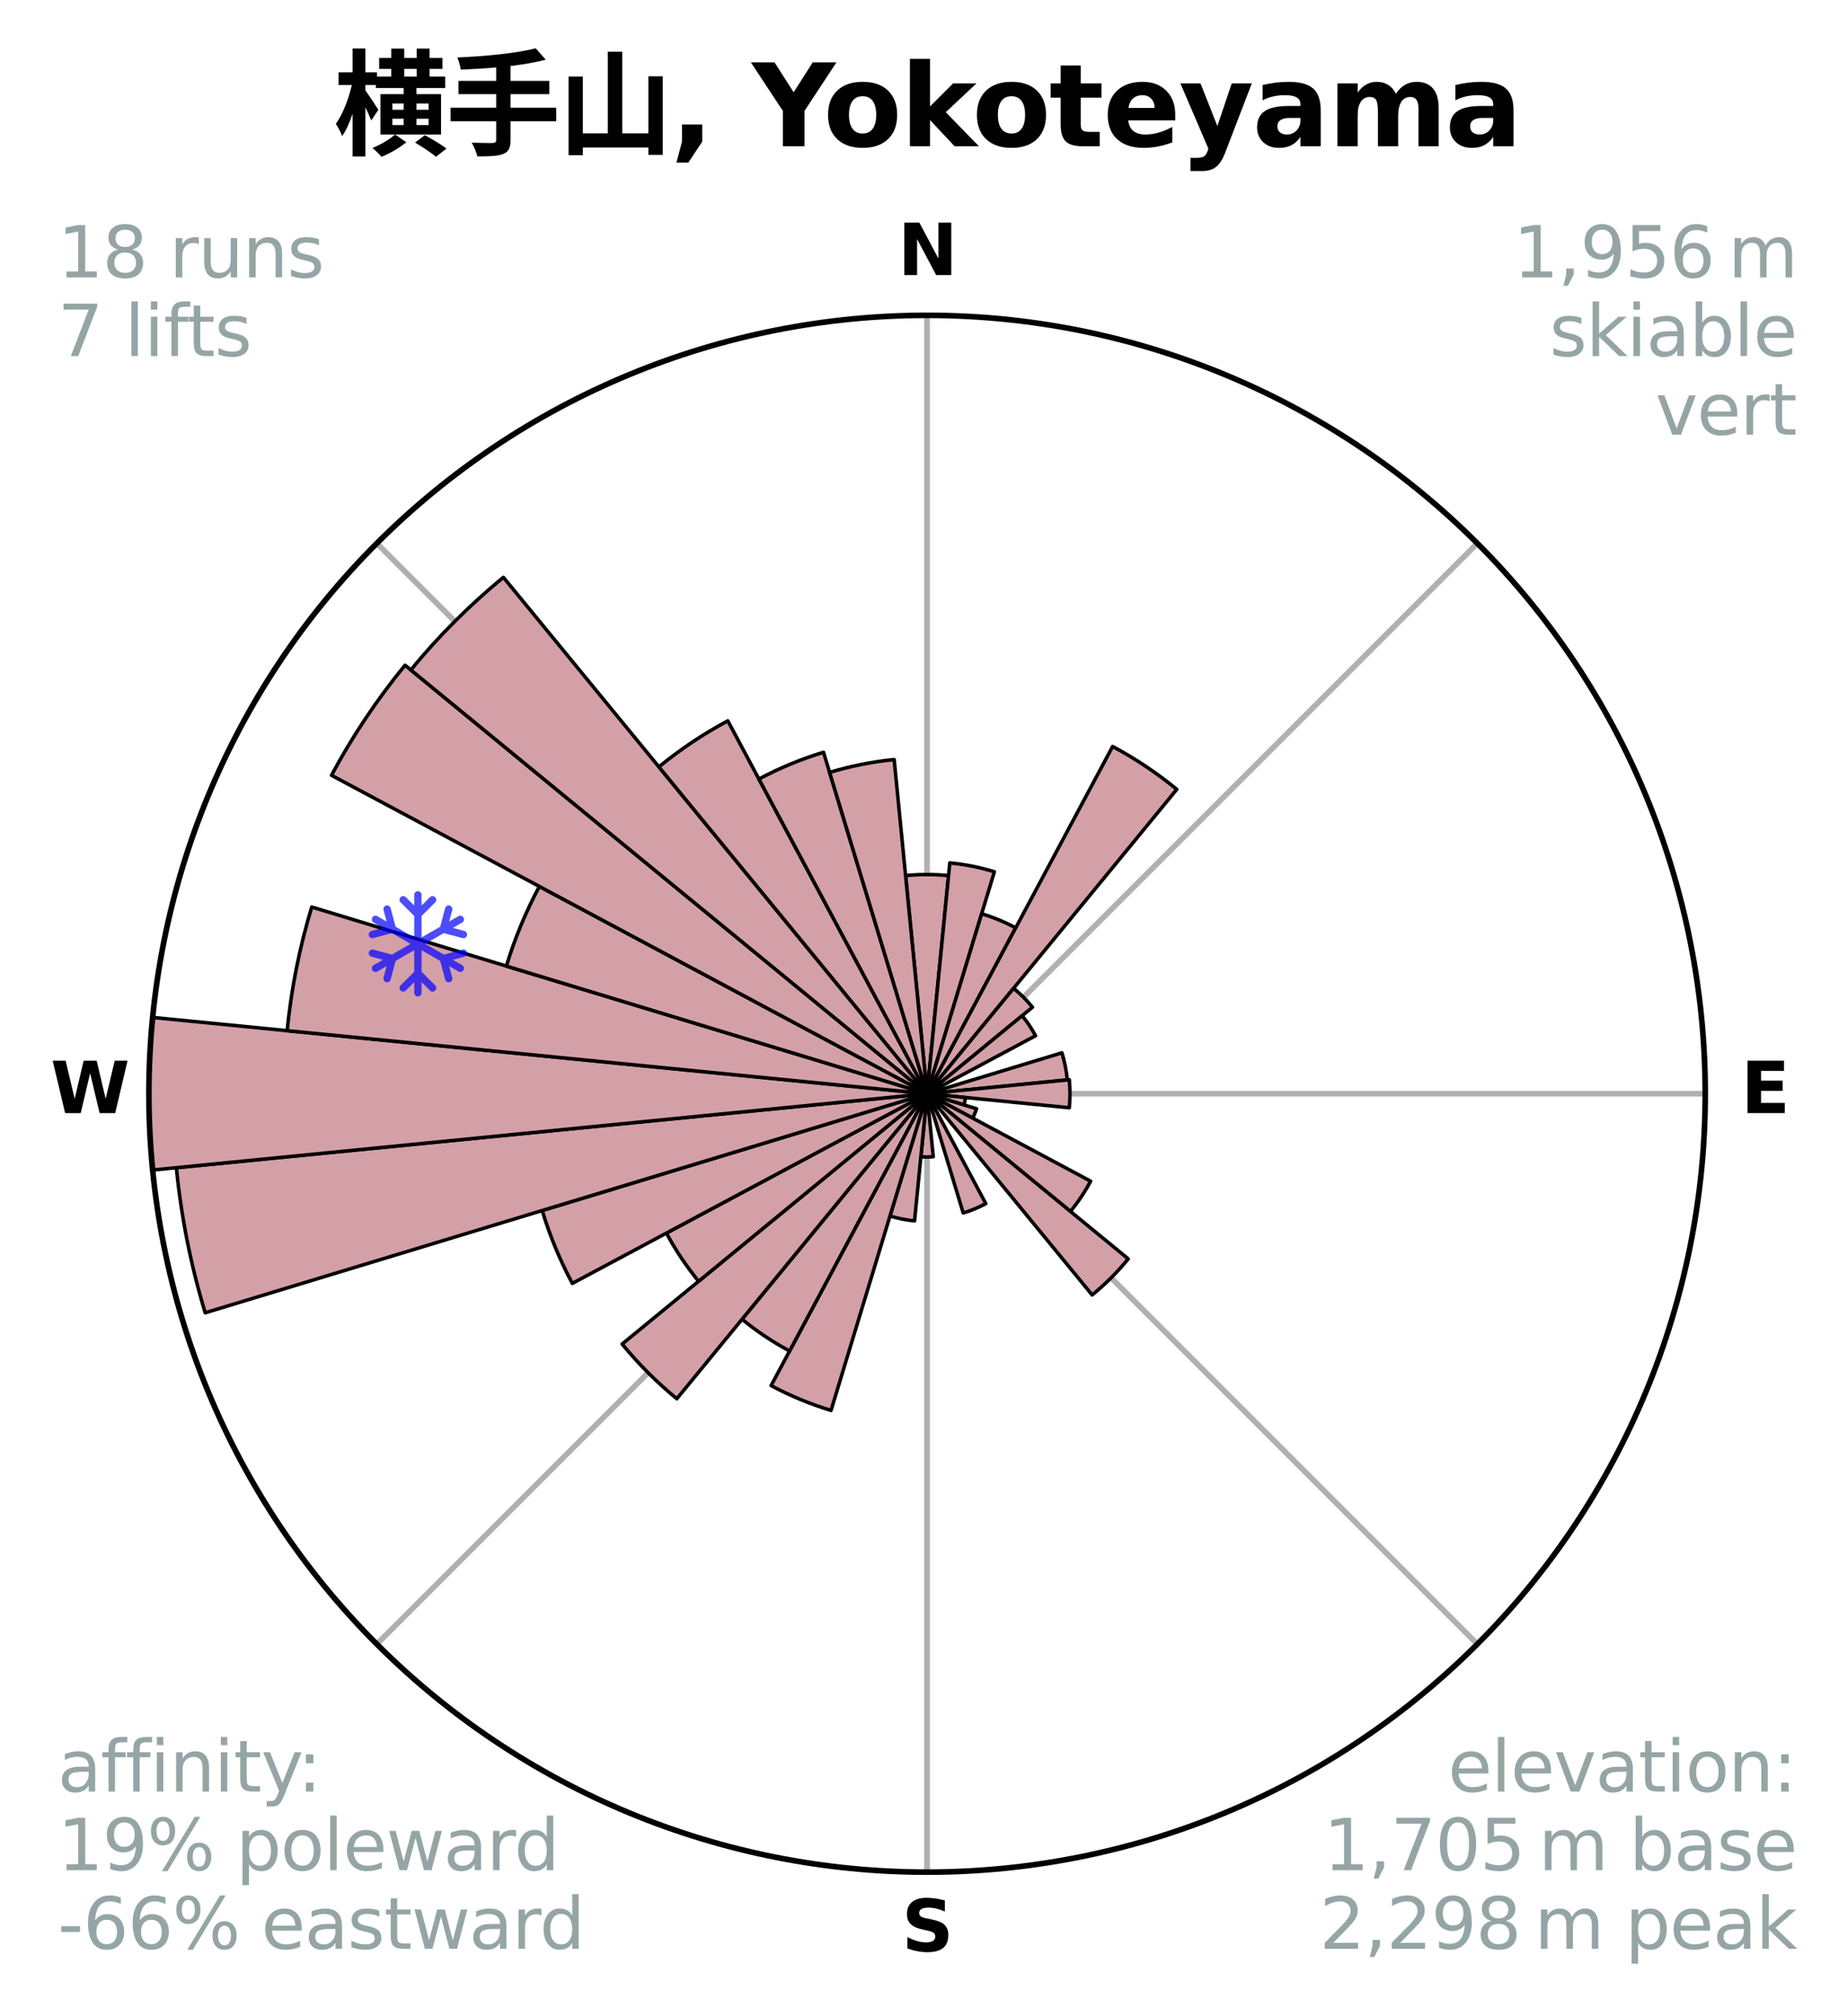 <?xml version="1.0" encoding="utf-8" standalone="no"?>
<!DOCTYPE svg PUBLIC "-//W3C//DTD SVG 1.1//EN"
  "http://www.w3.org/Graphics/SVG/1.1/DTD/svg11.dtd">
<svg xmlns:xlink="http://www.w3.org/1999/xlink" width="263.173pt" height="287.22pt" viewBox="0 0 263.173 287.22" xmlns="http://www.w3.org/2000/svg" version="1.1">
 <title>Ski Rose for 横手山, Yokoteyama</title>
 <defs>
  <style type="text/css">*{stroke-linejoin: round; stroke-linecap: butt}</style>
 </defs>
 <g id="figure_1">
  <g id="patch_1">
   <path d="M 0 287.22 
L 263.173 287.22 
L 263.173 0 
L 0 0 
z
" style="fill: #ffffff"/>
  </g>
  <g id="axes_1">
   <g id="patch_2">
    <path d="M 242.975 155.8 
C 242.975 141.24 240.107 126.821 234.535 113.369 
C 228.962 99.916 220.795 87.692 210.499 77.397 
C 200.203 67.101 187.979 58.933 174.527 53.361 
C 161.075 47.789 146.655 44.92 132.095 44.92 
C 117.534 44.92 103.115 47.789 89.663 53.361 
C 76.211 58.933 63.987 67.101 53.691 77.397 
C 43.395 87.692 35.227 99.916 29.655 113.369 
C 24.083 126.821 21.215 141.24 21.215 155.8 
C 21.215 170.361 24.083 184.78 29.655 198.232 
C 35.227 211.685 43.395 223.909 53.691 234.204 
C 63.987 244.5 76.211 252.668 89.663 258.24 
C 103.115 263.812 117.534 266.68 132.095 266.68 
C 146.655 266.68 161.075 263.812 174.527 258.24 
C 187.979 252.668 200.203 244.5 210.499 234.204 
C 220.795 223.909 228.962 211.685 234.535 198.232 
C 240.107 184.78 242.975 170.361 242.975 155.8 
M 132.095 155.8 
C 132.095 155.8 132.095 155.8 132.095 155.8 
C 132.095 155.8 132.095 155.8 132.095 155.8 
C 132.095 155.8 132.095 155.8 132.095 155.8 
C 132.095 155.8 132.095 155.8 132.095 155.8 
C 132.095 155.8 132.095 155.8 132.095 155.8 
C 132.095 155.8 132.095 155.8 132.095 155.8 
C 132.095 155.8 132.095 155.8 132.095 155.8 
C 132.095 155.8 132.095 155.8 132.095 155.8 
C 132.095 155.8 132.095 155.8 132.095 155.8 
C 132.095 155.8 132.095 155.8 132.095 155.8 
C 132.095 155.8 132.095 155.8 132.095 155.8 
C 132.095 155.8 132.095 155.8 132.095 155.8 
C 132.095 155.8 132.095 155.8 132.095 155.8 
C 132.095 155.8 132.095 155.8 132.095 155.8 
C 132.095 155.8 132.095 155.8 132.095 155.8 
C 132.095 155.8 132.095 155.8 132.095 155.8 
z
" style="fill: #ffffff"/>
   </g>
   <g id="matplotlib.axis_1">
    <g id="xtick_1">
     <g id="line2d_1">
      <path d="M 132.095 155.8 
L 132.095 44.92 
" clip-path="url(#p4ec2ff2e6c)" style="fill: none; stroke: #b0b0b0; stroke-width: 0.8; stroke-linecap: square"/>
     </g>
     <g id="text_1">
      <!-- N -->
      <g transform="translate(127.91 39.18) scale(0.1 -0.1)">
       <defs>
        <path id="DejaVuSans-Bold-4e" d="M 588 4666 
L 1931 4666 
L 3628 1466 
L 3628 4666 
L 4769 4666 
L 4769 0 
L 3425 0 
L 1728 3200 
L 1728 0 
L 588 0 
L 588 4666 
z
" transform="scale(0.016)"/>
       </defs>
       <use xlink:href="#DejaVuSans-Bold-4e"/>
      </g>
     </g>
    </g>
    <g id="xtick_2">
     <g id="line2d_2">
      <path d="M 132.095 155.8 
L 210.499 77.397 
" clip-path="url(#p4ec2ff2e6c)" style="fill: none; stroke: #b0b0b0; stroke-width: 0.8; stroke-linecap: square"/>
     </g>
    </g>
    <g id="xtick_3">
     <g id="line2d_3">
      <path d="M 132.095 155.8 
L 242.975 155.8 
" clip-path="url(#p4ec2ff2e6c)" style="fill: none; stroke: #b0b0b0; stroke-width: 0.8; stroke-linecap: square"/>
     </g>
     <g id="text_2">
      <!-- E -->
      <g transform="translate(248.059 158.56) scale(0.1 -0.1)">
       <defs>
        <path id="DejaVuSans-Bold-45" d="M 588 4666 
L 3834 4666 
L 3834 3756 
L 1791 3756 
L 1791 2888 
L 3713 2888 
L 3713 1978 
L 1791 1978 
L 1791 909 
L 3903 909 
L 3903 0 
L 588 0 
L 588 4666 
z
" transform="scale(0.016)"/>
       </defs>
       <use xlink:href="#DejaVuSans-Bold-45"/>
      </g>
     </g>
    </g>
    <g id="xtick_4">
     <g id="line2d_4">
      <path d="M 132.095 155.8 
L 210.499 234.204 
" clip-path="url(#p4ec2ff2e6c)" style="fill: none; stroke: #b0b0b0; stroke-width: 0.8; stroke-linecap: square"/>
     </g>
    </g>
    <g id="xtick_5">
     <g id="line2d_5">
      <path d="M 132.095 155.8 
L 132.095 266.68 
" clip-path="url(#p4ec2ff2e6c)" style="fill: none; stroke: #b0b0b0; stroke-width: 0.8; stroke-linecap: square"/>
     </g>
     <g id="text_3">
      <!-- S -->
      <g transform="translate(128.494 277.94) scale(0.1 -0.1)">
       <defs>
        <path id="DejaVuSans-Bold-53" d="M 3834 4519 
L 3834 3531 
Q 3450 3703 3084 3790 
Q 2719 3878 2394 3878 
Q 1963 3878 1756 3759 
Q 1550 3641 1550 3391 
Q 1550 3203 1689 3098 
Q 1828 2994 2194 2919 
L 2706 2816 
Q 3484 2659 3812 2340 
Q 4141 2022 4141 1434 
Q 4141 663 3683 286 
Q 3225 -91 2284 -91 
Q 1841 -91 1394 -6 
Q 947 78 500 244 
L 500 1259 
Q 947 1022 1364 901 
Q 1781 781 2169 781 
Q 2563 781 2772 912 
Q 2981 1044 2981 1288 
Q 2981 1506 2839 1625 
Q 2697 1744 2272 1838 
L 1806 1941 
Q 1106 2091 782 2419 
Q 459 2747 459 3303 
Q 459 4000 909 4375 
Q 1359 4750 2203 4750 
Q 2588 4750 2994 4692 
Q 3400 4634 3834 4519 
z
" transform="scale(0.016)"/>
       </defs>
       <use xlink:href="#DejaVuSans-Bold-53"/>
      </g>
     </g>
    </g>
    <g id="xtick_6">
     <g id="line2d_6">
      <path d="M 132.095 155.8 
L 53.691 234.204 
" clip-path="url(#p4ec2ff2e6c)" style="fill: none; stroke: #b0b0b0; stroke-width: 0.8; stroke-linecap: square"/>
     </g>
    </g>
    <g id="xtick_7">
     <g id="line2d_7">
      <path d="M 132.095 155.8 
L 21.215 155.8 
" clip-path="url(#p4ec2ff2e6c)" style="fill: none; stroke: #b0b0b0; stroke-width: 0.8; stroke-linecap: square"/>
     </g>
     <g id="text_4">
      <!-- W -->
      <g transform="translate(7.2 158.56) scale(0.1 -0.1)">
       <defs>
        <path id="DejaVuSans-Bold-57" d="M 191 4666 
L 1344 4666 
L 2150 1275 
L 2950 4666 
L 4109 4666 
L 4909 1275 
L 5716 4666 
L 6859 4666 
L 5759 0 
L 4372 0 
L 3525 3547 
L 2688 0 
L 1300 0 
L 191 4666 
z
" transform="scale(0.016)"/>
       </defs>
       <use xlink:href="#DejaVuSans-Bold-57"/>
      </g>
     </g>
    </g>
    <g id="xtick_8">
     <g id="line2d_8">
      <path d="M 132.095 155.8 
L 53.691 77.397 
" clip-path="url(#p4ec2ff2e6c)" style="fill: none; stroke: #b0b0b0; stroke-width: 0.8; stroke-linecap: square"/>
     </g>
    </g>
   </g>
   <g id="matplotlib.axis_2"/>
   <g id="patch_3">
    <path d="M 132.095 155.8 
C 132.095 155.8 132.095 155.8 132.095 155.8 
C 132.095 155.8 132.095 155.8 132.095 155.8 
L 135.155 124.728 
C 134.138 124.628 133.117 124.578 132.095 124.578 
C 131.073 124.578 130.052 124.628 129.034 124.728 
z
" clip-path="url(#p4ec2ff2e6c)" style="fill: #d4a0a7; stroke: #000000; stroke-width: 0.5; stroke-linejoin: miter"/>
   </g>
   <g id="patch_4">
    <path d="M 132.095 155.8 
C 132.095 155.8 132.095 155.8 132.095 155.8 
C 132.095 155.8 132.095 155.8 132.095 155.8 
L 141.687 124.178 
C 140.652 123.864 139.602 123.602 138.542 123.39 
C 137.481 123.179 136.41 123.021 135.334 122.915 
z
" clip-path="url(#p4ec2ff2e6c)" style="fill: #d4a0a7; stroke: #000000; stroke-width: 0.5; stroke-linejoin: miter"/>
   </g>
   <g id="patch_5">
    <path d="M 132.095 155.8 
C 132.095 155.8 132.095 155.8 132.095 155.8 
C 132.095 155.8 132.095 155.8 132.095 155.8 
L 144.726 132.17 
C 143.952 131.757 143.159 131.382 142.349 131.046 
C 141.538 130.71 140.712 130.415 139.873 130.16 
z
" clip-path="url(#p4ec2ff2e6c)" style="fill: #d4a0a7; stroke: #000000; stroke-width: 0.5; stroke-linejoin: miter"/>
   </g>
   <g id="patch_6">
    <path d="M 132.095 155.8 
C 132.095 155.8 132.095 155.8 132.095 155.8 
C 132.095 155.8 132.095 155.8 132.095 155.8 
L 167.678 112.442 
C 166.259 111.277 164.783 110.183 163.257 109.163 
C 161.73 108.143 160.155 107.199 158.536 106.333 
z
" clip-path="url(#p4ec2ff2e6c)" style="fill: #d4a0a7; stroke: #000000; stroke-width: 0.5; stroke-linejoin: miter"/>
   </g>
   <g id="patch_7">
    <path d="M 132.095 155.8 
C 132.095 155.8 132.095 155.8 132.095 155.8 
C 132.095 155.8 132.095 155.8 132.095 155.8 
L 147.115 143.474 
C 146.711 142.982 146.284 142.511 145.834 142.061 
C 145.384 141.612 144.913 141.184 144.421 140.781 
z
" clip-path="url(#p4ec2ff2e6c)" style="fill: #d4a0a7; stroke: #000000; stroke-width: 0.5; stroke-linejoin: miter"/>
   </g>
   <g id="patch_8">
    <path d="M 132.095 155.8 
C 132.095 155.8 132.095 155.8 132.095 155.8 
C 132.095 155.8 132.095 155.8 132.095 155.8 
L 147.552 147.538 
C 147.282 147.033 146.986 146.54 146.668 146.063 
C 146.349 145.586 146.007 145.125 145.643 144.682 
z
" clip-path="url(#p4ec2ff2e6c)" style="fill: #d4a0a7; stroke: #000000; stroke-width: 0.5; stroke-linejoin: miter"/>
   </g>
   <g id="patch_9">
    <path d="M 132.095 155.8 
C 132.095 155.8 132.095 155.8 132.095 155.8 
C 132.095 155.8 132.095 155.8 132.095 155.8 
L 132.095 155.8 
C 132.095 155.8 132.095 155.8 132.095 155.8 
C 132.095 155.8 132.095 155.8 132.095 155.8 
z
" clip-path="url(#p4ec2ff2e6c)" style="fill: #d4a0a7; stroke: #000000; stroke-width: 0.5; stroke-linejoin: miter"/>
   </g>
   <g id="patch_10">
    <path d="M 132.095 155.8 
C 132.095 155.8 132.095 155.8 132.095 155.8 
C 132.095 155.8 132.095 155.8 132.095 155.8 
L 152.081 153.832 
C 152.016 153.178 151.92 152.527 151.792 151.883 
C 151.663 151.238 151.504 150.6 151.313 149.971 
z
" clip-path="url(#p4ec2ff2e6c)" style="fill: #d4a0a7; stroke: #000000; stroke-width: 0.5; stroke-linejoin: miter"/>
   </g>
   <g id="patch_11">
    <path d="M 132.095 155.8 
C 132.095 155.8 132.095 155.8 132.095 155.8 
C 132.095 155.8 132.095 155.8 132.095 155.8 
L 152.36 157.796 
C 152.426 157.133 152.458 156.467 152.458 155.8 
C 152.458 155.134 152.426 154.468 152.36 153.805 
z
" clip-path="url(#p4ec2ff2e6c)" style="fill: #d4a0a7; stroke: #000000; stroke-width: 0.5; stroke-linejoin: miter"/>
   </g>
   <g id="patch_12">
    <path d="M 132.095 155.8 
C 132.095 155.8 132.095 155.8 132.095 155.8 
C 132.095 155.8 132.095 155.8 132.095 155.8 
L 137.349 157.394 
C 137.402 157.222 137.445 157.048 137.48 156.872 
C 137.515 156.695 137.542 156.518 137.559 156.339 
z
" clip-path="url(#p4ec2ff2e6c)" style="fill: #d4a0a7; stroke: #000000; stroke-width: 0.5; stroke-linejoin: miter"/>
   </g>
   <g id="patch_13">
    <path d="M 132.095 155.8 
C 132.095 155.8 132.095 155.8 132.095 155.8 
C 132.095 155.8 132.095 155.8 132.095 155.8 
L 138.587 159.27 
C 138.7 159.058 138.803 158.84 138.895 158.617 
C 138.988 158.395 139.069 158.168 139.139 157.937 
z
" clip-path="url(#p4ec2ff2e6c)" style="fill: #d4a0a7; stroke: #000000; stroke-width: 0.5; stroke-linejoin: miter"/>
   </g>
   <g id="patch_14">
    <path d="M 132.095 155.8 
C 132.095 155.8 132.095 155.8 132.095 155.8 
C 132.095 155.8 132.095 155.8 132.095 155.8 
L 152.521 172.564 
C 153.07 171.896 153.586 171.2 154.066 170.481 
C 154.547 169.762 154.992 169.02 155.399 168.257 
z
" clip-path="url(#p4ec2ff2e6c)" style="fill: #d4a0a7; stroke: #000000; stroke-width: 0.5; stroke-linejoin: miter"/>
   </g>
   <g id="patch_15">
    <path d="M 132.095 155.8 
C 132.095 155.8 132.095 155.8 132.095 155.8 
C 132.095 155.8 132.095 155.8 132.095 155.8 
L 155.62 184.466 
C 156.558 183.696 157.458 182.88 158.316 182.022 
C 159.174 181.164 159.99 180.264 160.76 179.325 
z
" clip-path="url(#p4ec2ff2e6c)" style="fill: #d4a0a7; stroke: #000000; stroke-width: 0.5; stroke-linejoin: miter"/>
   </g>
   <g id="patch_16">
    <path d="M 132.095 155.8 
C 132.095 155.8 132.095 155.8 132.095 155.8 
C 132.095 155.8 132.095 155.8 132.095 155.8 
L 132.095 155.8 
C 132.095 155.8 132.095 155.8 132.095 155.8 
C 132.095 155.8 132.095 155.8 132.095 155.8 
z
" clip-path="url(#p4ec2ff2e6c)" style="fill: #d4a0a7; stroke: #000000; stroke-width: 0.5; stroke-linejoin: miter"/>
   </g>
   <g id="patch_17">
    <path d="M 132.095 155.8 
C 132.095 155.8 132.095 155.8 132.095 155.8 
C 132.095 155.8 132.095 155.8 132.095 155.8 
L 137.247 172.786 
C 137.803 172.617 138.351 172.421 138.887 172.199 
C 139.424 171.977 139.95 171.728 140.462 171.454 
z
" clip-path="url(#p4ec2ff2e6c)" style="fill: #d4a0a7; stroke: #000000; stroke-width: 0.5; stroke-linejoin: miter"/>
   </g>
   <g id="patch_18">
    <path d="M 132.095 155.8 
C 132.095 155.8 132.095 155.8 132.095 155.8 
C 132.095 155.8 132.095 155.8 132.095 155.8 
L 132.095 155.8 
C 132.095 155.8 132.095 155.8 132.095 155.8 
C 132.095 155.8 132.095 155.8 132.095 155.8 
z
" clip-path="url(#p4ec2ff2e6c)" style="fill: #d4a0a7; stroke: #000000; stroke-width: 0.5; stroke-linejoin: miter"/>
   </g>
   <g id="patch_19">
    <path d="M 132.095 155.8 
C 132.095 155.8 132.095 155.8 132.095 155.8 
C 132.095 155.8 132.095 155.8 132.095 155.8 
L 131.211 164.772 
C 131.505 164.801 131.8 164.816 132.095 164.816 
C 132.39 164.816 132.685 164.801 132.978 164.772 
z
" clip-path="url(#p4ec2ff2e6c)" style="fill: #d4a0a7; stroke: #000000; stroke-width: 0.5; stroke-linejoin: miter"/>
   </g>
   <g id="patch_20">
    <path d="M 132.095 155.8 
C 132.095 155.8 132.095 155.8 132.095 155.8 
C 132.095 155.8 132.095 155.8 132.095 155.8 
L 126.812 173.216 
C 127.382 173.389 127.96 173.534 128.544 173.65 
C 129.129 173.766 129.718 173.854 130.311 173.912 
z
" clip-path="url(#p4ec2ff2e6c)" style="fill: #d4a0a7; stroke: #000000; stroke-width: 0.5; stroke-linejoin: miter"/>
   </g>
   <g id="patch_21">
    <path d="M 132.095 155.8 
C 132.095 155.8 132.095 155.8 132.095 155.8 
C 132.095 155.8 132.095 155.8 132.095 155.8 
L 109.872 197.376 
C 111.233 198.104 112.629 198.764 114.054 199.354 
C 115.48 199.945 116.934 200.465 118.41 200.913 
z
" clip-path="url(#p4ec2ff2e6c)" style="fill: #d4a0a7; stroke: #000000; stroke-width: 0.5; stroke-linejoin: miter"/>
   </g>
   <g id="patch_22">
    <path d="M 132.095 155.8 
C 132.095 155.8 132.095 155.8 132.095 155.8 
C 132.095 155.8 132.095 155.8 132.095 155.8 
L 105.732 187.923 
C 106.784 188.786 107.877 189.597 109.008 190.353 
C 110.139 191.108 111.306 191.808 112.506 192.449 
z
" clip-path="url(#p4ec2ff2e6c)" style="fill: #d4a0a7; stroke: #000000; stroke-width: 0.5; stroke-linejoin: miter"/>
   </g>
   <g id="patch_23">
    <path d="M 132.095 155.8 
C 132.095 155.8 132.095 155.8 132.095 155.8 
C 132.095 155.8 132.095 155.8 132.095 155.8 
L 88.646 191.458 
C 89.813 192.88 91.05 194.244 92.35 195.545 
C 93.651 196.846 95.015 198.082 96.437 199.249 
z
" clip-path="url(#p4ec2ff2e6c)" style="fill: #d4a0a7; stroke: #000000; stroke-width: 0.5; stroke-linejoin: miter"/>
   </g>
   <g id="patch_24">
    <path d="M 132.095 155.8 
C 132.095 155.8 132.095 155.8 132.095 155.8 
C 132.095 155.8 132.095 155.8 132.095 155.8 
L 94.958 175.651 
C 95.607 176.866 96.316 178.049 97.082 179.195 
C 97.848 180.341 98.67 181.449 99.544 182.514 
z
" clip-path="url(#p4ec2ff2e6c)" style="fill: #d4a0a7; stroke: #000000; stroke-width: 0.5; stroke-linejoin: miter"/>
   </g>
   <g id="patch_25">
    <path d="M 132.095 155.8 
C 132.095 155.8 132.095 155.8 132.095 155.8 
C 132.095 155.8 132.095 155.8 132.095 155.8 
L 77.251 172.437 
C 77.795 174.232 78.428 176 79.146 177.733 
C 79.863 179.466 80.666 181.163 81.55 182.817 
z
" clip-path="url(#p4ec2ff2e6c)" style="fill: #d4a0a7; stroke: #000000; stroke-width: 0.5; stroke-linejoin: miter"/>
   </g>
   <g id="patch_26">
    <path d="M 132.095 155.8 
C 132.095 155.8 132.095 155.8 132.095 155.8 
C 132.095 155.8 132.095 155.8 132.095 155.8 
L 25.128 166.336 
C 25.473 169.837 25.99 173.319 26.676 176.77 
C 27.362 180.22 28.218 183.635 29.239 187.002 
z
" clip-path="url(#p4ec2ff2e6c)" style="fill: #d4a0a7; stroke: #000000; stroke-width: 0.5; stroke-linejoin: miter"/>
   </g>
   <g id="patch_27">
    <path d="M 132.095 155.8 
C 132.095 155.8 132.095 155.8 132.095 155.8 
C 132.095 155.8 132.095 155.8 132.095 155.8 
L 21.749 144.932 
C 21.393 148.544 21.215 152.171 21.215 155.8 
C 21.215 159.43 21.393 163.057 21.749 166.669 
z
" clip-path="url(#p4ec2ff2e6c)" style="fill: #d4a0a7; stroke: #000000; stroke-width: 0.5; stroke-linejoin: miter"/>
   </g>
   <g id="patch_28">
    <path d="M 132.095 155.8 
C 132.095 155.8 132.095 155.8 132.095 155.8 
C 132.095 155.8 132.095 155.8 132.095 155.8 
L 44.419 129.204 
C 43.548 132.074 42.819 134.985 42.234 137.926 
C 41.649 140.867 41.209 143.836 40.915 146.82 
z
" clip-path="url(#p4ec2ff2e6c)" style="fill: #d4a0a7; stroke: #000000; stroke-width: 0.5; stroke-linejoin: miter"/>
   </g>
   <g id="patch_29">
    <path d="M 132.095 155.8 
C 132.095 155.8 132.095 155.8 132.095 155.8 
C 132.095 155.8 132.095 155.8 132.095 155.8 
L 76.85 126.272 
C 75.884 128.08 75.007 129.934 74.222 131.829 
C 73.437 133.723 72.746 135.655 72.151 137.617 
z
" clip-path="url(#p4ec2ff2e6c)" style="fill: #d4a0a7; stroke: #000000; stroke-width: 0.5; stroke-linejoin: miter"/>
   </g>
   <g id="patch_30">
    <path d="M 132.095 155.8 
C 132.095 155.8 132.095 155.8 132.095 155.8 
C 132.095 155.8 132.095 155.8 132.095 155.8 
L 57.714 94.758 
C 55.716 97.192 53.838 99.723 52.089 102.342 
C 50.339 104.961 48.719 107.664 47.234 110.441 
z
" clip-path="url(#p4ec2ff2e6c)" style="fill: #d4a0a7; stroke: #000000; stroke-width: 0.5; stroke-linejoin: miter"/>
   </g>
   <g id="patch_31">
    <path d="M 132.095 155.8 
C 132.095 155.8 132.095 155.8 132.095 155.8 
C 132.095 155.8 132.095 155.8 132.095 155.8 
L 71.725 82.24 
C 69.318 84.216 67.008 86.309 64.806 88.512 
C 62.603 90.714 60.51 93.023 58.534 95.431 
z
" clip-path="url(#p4ec2ff2e6c)" style="fill: #d4a0a7; stroke: #000000; stroke-width: 0.5; stroke-linejoin: miter"/>
   </g>
   <g id="patch_32">
    <path d="M 132.095 155.8 
C 132.095 155.8 132.095 155.8 132.095 155.8 
C 132.095 155.8 132.095 155.8 132.095 155.8 
L 103.703 102.682 
C 101.964 103.612 100.272 104.626 98.633 105.721 
C 96.994 106.816 95.409 107.991 93.885 109.242 
z
" clip-path="url(#p4ec2ff2e6c)" style="fill: #d4a0a7; stroke: #000000; stroke-width: 0.5; stroke-linejoin: miter"/>
   </g>
   <g id="patch_33">
    <path d="M 132.095 155.8 
C 132.095 155.8 132.095 155.8 132.095 155.8 
C 132.095 155.8 132.095 155.8 132.095 155.8 
L 117.339 107.159 
C 115.747 107.642 114.18 108.202 112.643 108.839 
C 111.106 109.476 109.601 110.188 108.133 110.972 
z
" clip-path="url(#p4ec2ff2e6c)" style="fill: #d4a0a7; stroke: #000000; stroke-width: 0.5; stroke-linejoin: miter"/>
   </g>
   <g id="patch_34">
    <path d="M 132.095 155.8 
C 132.095 155.8 132.095 155.8 132.095 155.8 
C 132.095 155.8 132.095 155.8 132.095 155.8 
L 127.406 108.198 
C 125.848 108.352 124.299 108.582 122.763 108.887 
C 121.228 109.193 119.708 109.573 118.21 110.028 
z
" clip-path="url(#p4ec2ff2e6c)" style="fill: #d4a0a7; stroke: #000000; stroke-width: 0.5; stroke-linejoin: miter"/>
   </g>
   <g id="PathCollection_1">
    <defs>
     <path id="mee4b35c3de" d="M 0.194 7.414 
L 0.194 7.414 
C 0.055 7.414 -0.078 7.359 -0.176 7.261 
C -0.274 7.163 -0.33 7.03 -0.33 6.891 
L -0.33 5.365 
L -1.528 6.564 
L -1.528 6.564 
C -1.577 6.613 -1.635 6.651 -1.698 6.678 
C -1.762 6.704 -1.83 6.718 -1.899 6.718 
C -1.968 6.718 -2.036 6.704 -2.1 6.678 
C -2.163 6.651 -2.221 6.613 -2.27 6.564 
L -2.27 6.564 
C -2.318 6.515 -2.357 6.458 -2.383 6.394 
C -2.41 6.33 -2.423 6.262 -2.423 6.193 
C -2.423 6.124 -2.41 6.056 -2.383 5.993 
C -2.357 5.929 -2.318 5.871 -2.27 5.823 
L -0.33 3.884 
L -0.33 0.821 
L -2.981 2.352 
L -3.692 5.001 
L -3.692 5.001 
C -3.728 5.135 -3.815 5.25 -3.935 5.319 
C -4.055 5.389 -4.198 5.408 -4.332 5.372 
L -4.332 5.372 
C -4.466 5.336 -4.581 5.249 -4.65 5.129 
C -4.719 5.009 -4.738 4.866 -4.703 4.732 
L -4.263 3.093 
L -5.586 3.856 
L -5.586 3.856 
C -5.645 3.89 -5.711 3.913 -5.779 3.922 
C -5.847 3.931 -5.916 3.926 -5.983 3.909 
C -6.049 3.891 -6.111 3.86 -6.166 3.818 
C -6.221 3.777 -6.266 3.724 -6.301 3.665 
L -6.301 3.665 
C -6.335 3.605 -6.358 3.54 -6.367 3.471 
C -6.375 3.403 -6.371 3.334 -6.353 3.267 
C -6.335 3.201 -6.304 3.139 -6.263 3.084 
C -6.221 3.03 -6.168 2.984 -6.109 2.95 
L -4.786 2.187 
L -6.425 1.747 
L -6.425 1.747 
C -6.559 1.711 -6.673 1.623 -6.743 1.503 
C -6.812 1.383 -6.831 1.24 -6.795 1.106 
L -6.795 1.106 
C -6.777 1.04 -6.747 0.978 -6.705 0.923 
C -6.663 0.869 -6.611 0.823 -6.551 0.789 
C -6.491 0.754 -6.426 0.732 -6.357 0.723 
C -6.289 0.715 -6.22 0.719 -6.154 0.737 
L -3.505 1.447 
L -0.852 -0.085 
L -3.504 -1.616 
L -6.154 -0.906 
L -6.154 -0.906 
C -6.22 -0.888 -6.289 -0.883 -6.358 -0.892 
C -6.426 -0.901 -6.492 -0.924 -6.551 -0.958 
C -6.611 -0.992 -6.663 -1.038 -6.705 -1.093 
C -6.747 -1.148 -6.778 -1.21 -6.795 -1.276 
L -6.795 -1.276 
C -6.831 -1.41 -6.812 -1.553 -6.743 -1.673 
C -6.673 -1.793 -6.559 -1.881 -6.425 -1.917 
L -4.786 -2.355 
L -6.109 -3.12 
L -6.109 -3.12 
C -6.229 -3.189 -6.316 -3.303 -6.352 -3.437 
C -6.388 -3.571 -6.37 -3.713 -6.301 -3.834 
L -6.301 -3.834 
C -6.266 -3.893 -6.221 -3.945 -6.166 -3.987 
C -6.112 -4.029 -6.049 -4.06 -5.983 -4.078 
C -5.917 -4.096 -5.847 -4.1 -5.779 -4.091 
C -5.711 -4.082 -5.645 -4.06 -5.586 -4.026 
L -4.263 -3.261 
L -4.703 -4.9 
L -4.703 -4.9 
C -4.738 -5.034 -4.719 -5.177 -4.65 -5.297 
C -4.581 -5.417 -4.466 -5.505 -4.332 -5.541 
L -4.332 -5.541 
C -4.198 -5.576 -4.056 -5.558 -3.936 -5.488 
C -3.816 -5.419 -3.728 -5.305 -3.692 -5.171 
L -2.982 -2.522 
L -0.329 -0.99 
L -0.329 -4.052 
L -2.269 -5.992 
L -2.269 -5.992 
C -2.318 -6.04 -2.357 -6.098 -2.383 -6.162 
C -2.41 -6.225 -2.423 -6.293 -2.423 -6.362 
C -2.423 -6.431 -2.41 -6.499 -2.383 -6.563 
C -2.357 -6.626 -2.318 -6.684 -2.269 -6.733 
L -2.269 -6.733 
C -2.221 -6.782 -2.163 -6.82 -2.1 -6.847 
C -2.036 -6.873 -1.968 -6.887 -1.899 -6.887 
C -1.83 -6.887 -1.762 -6.873 -1.698 -6.847 
C -1.635 -6.82 -1.577 -6.782 -1.528 -6.733 
L -0.329 -5.534 
L -0.329 -7.06 
L -0.329 -7.06 
C -0.329 -7.198 -0.274 -7.332 -0.176 -7.43 
C -0.078 -7.528 0.055 -7.583 0.194 -7.583 
L 0.194 -7.583 
C 0.332 -7.583 0.466 -7.528 0.564 -7.43 
C 0.662 -7.332 0.717 -7.198 0.717 -7.06 
L 0.717 -5.534 
L 1.916 -6.733 
L 1.916 -6.733 
C 1.964 -6.782 2.022 -6.82 2.086 -6.847 
C 2.149 -6.873 2.218 -6.887 2.286 -6.887 
C 2.355 -6.887 2.423 -6.873 2.487 -6.847 
C 2.551 -6.82 2.608 -6.782 2.657 -6.733 
L 2.657 -6.733 
C 2.706 -6.684 2.744 -6.626 2.771 -6.563 
C 2.797 -6.499 2.811 -6.431 2.811 -6.362 
C 2.811 -6.293 2.797 -6.225 2.771 -6.162 
C 2.744 -6.098 2.706 -6.04 2.657 -5.992 
L 0.717 -4.052 
L 0.717 -0.991 
L 3.369 -2.523 
L 4.079 -5.171 
L 4.079 -5.171 
C 4.115 -5.305 4.203 -5.419 4.323 -5.488 
C 4.443 -5.558 4.586 -5.576 4.72 -5.541 
L 4.72 -5.541 
C 4.854 -5.505 4.968 -5.417 5.038 -5.297 
C 5.107 -5.177 5.126 -5.034 5.09 -4.9 
L 4.65 -3.263 
L 5.973 -4.026 
L 5.973 -4.026 
C 6.033 -4.06 6.098 -4.082 6.167 -4.091 
C 6.235 -4.1 6.304 -4.096 6.37 -4.078 
C 6.437 -4.06 6.499 -4.029 6.554 -3.987 
C 6.608 -3.945 6.654 -3.893 6.688 -3.833 
L 6.688 -3.833 
C 6.757 -3.713 6.776 -3.571 6.74 -3.437 
C 6.704 -3.303 6.616 -3.189 6.496 -3.12 
L 5.173 -2.355 
L 6.812 -1.917 
L 6.812 -1.917 
C 6.946 -1.881 7.061 -1.793 7.13 -1.673 
C 7.2 -1.553 7.219 -1.41 7.183 -1.276 
L 7.183 -1.276 
C 7.165 -1.21 7.134 -1.147 7.093 -1.093 
C 7.051 -1.038 6.998 -0.992 6.939 -0.958 
C 6.879 -0.923 6.813 -0.901 6.745 -0.892 
C 6.677 -0.883 6.608 -0.888 6.541 -0.906 
L 3.891 -1.616 
L 1.239 -0.085 
L 3.893 1.447 
L 6.541 0.737 
L 6.541 0.737 
C 6.675 0.701 6.818 0.72 6.938 0.789 
C 7.058 0.859 7.145 0.973 7.181 1.106 
L 7.181 1.106 
C 7.217 1.24 7.198 1.383 7.129 1.503 
C 7.06 1.623 6.946 1.711 6.812 1.747 
L 5.173 2.187 
L 6.496 2.95 
L 6.496 2.95 
C 6.556 2.984 6.608 3.03 6.65 3.085 
C 6.691 3.139 6.722 3.201 6.74 3.268 
C 6.758 3.334 6.762 3.404 6.753 3.472 
C 6.744 3.54 6.721 3.606 6.687 3.665 
L 6.687 3.665 
C 6.617 3.785 6.503 3.872 6.369 3.908 
C 6.236 3.944 6.093 3.925 5.973 3.856 
L 4.65 3.091 
L 5.089 4.732 
L 5.089 4.732 
C 5.125 4.866 5.106 5.008 5.037 5.128 
C 4.967 5.248 4.853 5.336 4.72 5.372 
L 4.72 5.372 
C 4.586 5.408 4.443 5.389 4.323 5.319 
C 4.203 5.25 4.115 5.136 4.079 5.002 
L 3.368 2.352 
L 0.717 0.821 
L 0.717 3.884 
L 2.657 5.823 
L 2.657 5.823 
C 2.706 5.871 2.745 5.929 2.771 5.993 
C 2.797 6.056 2.811 6.125 2.811 6.193 
C 2.811 6.262 2.797 6.331 2.771 6.394 
C 2.745 6.458 2.706 6.515 2.657 6.564 
L 2.657 6.564 
C 2.608 6.613 2.551 6.652 2.487 6.678 
C 2.424 6.704 2.355 6.718 2.286 6.718 
C 2.218 6.718 2.149 6.704 2.086 6.678 
C 2.022 6.652 1.965 6.613 1.916 6.564 
L 0.717 5.365 
L 0.717 6.891 
L 0.717 6.891 
C 0.717 7.03 0.662 7.163 0.564 7.261 
C 0.466 7.359 0.333 7.414 0.194 7.414 
L 0.194 7.414 
z
"/>
    </defs>
    <g clip-path="url(#p4ec2ff2e6c)">
     <use xlink:href="#mee4b35c3de" x="59.351" y="134.533" style="fill: #0000ff; fill-opacity: 0.7"/>
    </g>
   </g>
   <g id="patch_35">
    <path d="M 132.095 44.92 
C 117.534 44.92 103.115 47.789 89.663 53.361 
C 76.211 58.933 63.987 67.101 53.691 77.397 
C 43.395 87.692 35.227 99.916 29.655 113.369 
C 24.083 126.821 21.215 141.24 21.215 155.8 
C 21.215 170.361 24.083 184.78 29.655 198.232 
C 35.227 211.685 43.395 223.909 53.691 234.204 
C 63.987 244.5 76.211 252.668 89.663 258.24 
C 103.115 263.812 117.534 266.68 132.095 266.68 
C 146.655 266.68 161.075 263.812 174.527 258.24 
C 187.979 252.668 200.203 244.5 210.499 234.204 
C 220.795 223.909 228.962 211.685 234.535 198.232 
C 240.107 184.78 242.975 170.361 242.975 155.8 
C 242.975 141.24 240.107 126.821 234.535 113.369 
C 228.962 99.916 220.795 87.692 210.499 77.397 
C 200.203 67.101 187.979 58.933 174.527 53.361 
C 161.075 47.789 146.655 44.92 132.095 44.92 
" style="fill: none; stroke: #000000; stroke-width: 0.8; stroke-linejoin: miter; stroke-linecap: square"/>
   </g>
   <g id="text_5">
    <!-- 18 runs -->
    <g style="fill: #95a5a6" transform="translate(8.217 39.521) scale(0.1 -0.1)">
     <defs>
      <path id="DejaVuSans-31" d="M 794 531 
L 1825 531 
L 1825 4091 
L 703 3866 
L 703 4441 
L 1819 4666 
L 2450 4666 
L 2450 531 
L 3481 531 
L 3481 0 
L 794 0 
L 794 531 
z
" transform="scale(0.016)"/>
      <path id="DejaVuSans-38" d="M 2034 2216 
Q 1584 2216 1326 1975 
Q 1069 1734 1069 1313 
Q 1069 891 1326 650 
Q 1584 409 2034 409 
Q 2484 409 2743 651 
Q 3003 894 3003 1313 
Q 3003 1734 2745 1975 
Q 2488 2216 2034 2216 
z
M 1403 2484 
Q 997 2584 770 2862 
Q 544 3141 544 3541 
Q 544 4100 942 4425 
Q 1341 4750 2034 4750 
Q 2731 4750 3128 4425 
Q 3525 4100 3525 3541 
Q 3525 3141 3298 2862 
Q 3072 2584 2669 2484 
Q 3125 2378 3379 2068 
Q 3634 1759 3634 1313 
Q 3634 634 3220 271 
Q 2806 -91 2034 -91 
Q 1263 -91 848 271 
Q 434 634 434 1313 
Q 434 1759 690 2068 
Q 947 2378 1403 2484 
z
M 1172 3481 
Q 1172 3119 1398 2916 
Q 1625 2713 2034 2713 
Q 2441 2713 2670 2916 
Q 2900 3119 2900 3481 
Q 2900 3844 2670 4047 
Q 2441 4250 2034 4250 
Q 1625 4250 1398 4047 
Q 1172 3844 1172 3481 
z
" transform="scale(0.016)"/>
      <path id="DejaVuSans-20" transform="scale(0.016)"/>
      <path id="DejaVuSans-72" d="M 2631 2963 
Q 2534 3019 2420 3045 
Q 2306 3072 2169 3072 
Q 1681 3072 1420 2755 
Q 1159 2438 1159 1844 
L 1159 0 
L 581 0 
L 581 3500 
L 1159 3500 
L 1159 2956 
Q 1341 3275 1631 3429 
Q 1922 3584 2338 3584 
Q 2397 3584 2469 3576 
Q 2541 3569 2628 3553 
L 2631 2963 
z
" transform="scale(0.016)"/>
      <path id="DejaVuSans-75" d="M 544 1381 
L 544 3500 
L 1119 3500 
L 1119 1403 
Q 1119 906 1312 657 
Q 1506 409 1894 409 
Q 2359 409 2629 706 
Q 2900 1003 2900 1516 
L 2900 3500 
L 3475 3500 
L 3475 0 
L 2900 0 
L 2900 538 
Q 2691 219 2414 64 
Q 2138 -91 1772 -91 
Q 1169 -91 856 284 
Q 544 659 544 1381 
z
M 1991 3584 
L 1991 3584 
z
" transform="scale(0.016)"/>
      <path id="DejaVuSans-6e" d="M 3513 2113 
L 3513 0 
L 2938 0 
L 2938 2094 
Q 2938 2591 2744 2837 
Q 2550 3084 2163 3084 
Q 1697 3084 1428 2787 
Q 1159 2491 1159 1978 
L 1159 0 
L 581 0 
L 581 3500 
L 1159 3500 
L 1159 2956 
Q 1366 3272 1645 3428 
Q 1925 3584 2291 3584 
Q 2894 3584 3203 3211 
Q 3513 2838 3513 2113 
z
" transform="scale(0.016)"/>
      <path id="DejaVuSans-73" d="M 2834 3397 
L 2834 2853 
Q 2591 2978 2328 3040 
Q 2066 3103 1784 3103 
Q 1356 3103 1142 2972 
Q 928 2841 928 2578 
Q 928 2378 1081 2264 
Q 1234 2150 1697 2047 
L 1894 2003 
Q 2506 1872 2764 1633 
Q 3022 1394 3022 966 
Q 3022 478 2636 193 
Q 2250 -91 1575 -91 
Q 1294 -91 989 -36 
Q 684 19 347 128 
L 347 722 
Q 666 556 975 473 
Q 1284 391 1588 391 
Q 1994 391 2212 530 
Q 2431 669 2431 922 
Q 2431 1156 2273 1281 
Q 2116 1406 1581 1522 
L 1381 1569 
Q 847 1681 609 1914 
Q 372 2147 372 2553 
Q 372 3047 722 3315 
Q 1072 3584 1716 3584 
Q 2034 3584 2315 3537 
Q 2597 3491 2834 3397 
z
" transform="scale(0.016)"/>
     </defs>
     <use xlink:href="#DejaVuSans-31"/>
     <use xlink:href="#DejaVuSans-38" x="63.623"/>
     <use xlink:href="#DejaVuSans-20" x="127.246"/>
     <use xlink:href="#DejaVuSans-72" x="159.033"/>
     <use xlink:href="#DejaVuSans-75" x="200.146"/>
     <use xlink:href="#DejaVuSans-6e" x="263.525"/>
     <use xlink:href="#DejaVuSans-73" x="326.904"/>
    </g>
    <!-- 7 lifts -->
    <g style="fill: #95a5a6" transform="translate(8.217 50.718) scale(0.1 -0.1)">
     <defs>
      <path id="DejaVuSans-37" d="M 525 4666 
L 3525 4666 
L 3525 4397 
L 1831 0 
L 1172 0 
L 2766 4134 
L 525 4134 
L 525 4666 
z
" transform="scale(0.016)"/>
      <path id="DejaVuSans-6c" d="M 603 4863 
L 1178 4863 
L 1178 0 
L 603 0 
L 603 4863 
z
" transform="scale(0.016)"/>
      <path id="DejaVuSans-69" d="M 603 3500 
L 1178 3500 
L 1178 0 
L 603 0 
L 603 3500 
z
M 603 4863 
L 1178 4863 
L 1178 4134 
L 603 4134 
L 603 4863 
z
" transform="scale(0.016)"/>
      <path id="DejaVuSans-66" d="M 2375 4863 
L 2375 4384 
L 1825 4384 
Q 1516 4384 1395 4259 
Q 1275 4134 1275 3809 
L 1275 3500 
L 2222 3500 
L 2222 3053 
L 1275 3053 
L 1275 0 
L 697 0 
L 697 3053 
L 147 3053 
L 147 3500 
L 697 3500 
L 697 3744 
Q 697 4328 969 4595 
Q 1241 4863 1831 4863 
L 2375 4863 
z
" transform="scale(0.016)"/>
      <path id="DejaVuSans-74" d="M 1172 4494 
L 1172 3500 
L 2356 3500 
L 2356 3053 
L 1172 3053 
L 1172 1153 
Q 1172 725 1289 603 
Q 1406 481 1766 481 
L 2356 481 
L 2356 0 
L 1766 0 
Q 1100 0 847 248 
Q 594 497 594 1153 
L 594 3053 
L 172 3053 
L 172 3500 
L 594 3500 
L 594 4494 
L 1172 4494 
z
" transform="scale(0.016)"/>
     </defs>
     <use xlink:href="#DejaVuSans-37"/>
     <use xlink:href="#DejaVuSans-20" x="63.623"/>
     <use xlink:href="#DejaVuSans-6c" x="95.41"/>
     <use xlink:href="#DejaVuSans-69" x="123.193"/>
     <use xlink:href="#DejaVuSans-66" x="150.977"/>
     <use xlink:href="#DejaVuSans-74" x="184.432"/>
     <use xlink:href="#DejaVuSans-73" x="223.641"/>
    </g>
   </g>
   <g id="text_6">
    <!-- 1,956 m -->
    <g style="fill: #95a5a6" transform="translate(215.608 39.521) scale(0.1 -0.1)">
     <defs>
      <path id="DejaVuSans-2c" d="M 750 794 
L 1409 794 
L 1409 256 
L 897 -744 
L 494 -744 
L 750 256 
L 750 794 
z
" transform="scale(0.016)"/>
      <path id="DejaVuSans-39" d="M 703 97 
L 703 672 
Q 941 559 1184 500 
Q 1428 441 1663 441 
Q 2288 441 2617 861 
Q 2947 1281 2994 2138 
Q 2813 1869 2534 1725 
Q 2256 1581 1919 1581 
Q 1219 1581 811 2004 
Q 403 2428 403 3163 
Q 403 3881 828 4315 
Q 1253 4750 1959 4750 
Q 2769 4750 3195 4129 
Q 3622 3509 3622 2328 
Q 3622 1225 3098 567 
Q 2575 -91 1691 -91 
Q 1453 -91 1209 -44 
Q 966 3 703 97 
z
M 1959 2075 
Q 2384 2075 2632 2365 
Q 2881 2656 2881 3163 
Q 2881 3666 2632 3958 
Q 2384 4250 1959 4250 
Q 1534 4250 1286 3958 
Q 1038 3666 1038 3163 
Q 1038 2656 1286 2365 
Q 1534 2075 1959 2075 
z
" transform="scale(0.016)"/>
      <path id="DejaVuSans-35" d="M 691 4666 
L 3169 4666 
L 3169 4134 
L 1269 4134 
L 1269 2991 
Q 1406 3038 1543 3061 
Q 1681 3084 1819 3084 
Q 2600 3084 3056 2656 
Q 3513 2228 3513 1497 
Q 3513 744 3044 326 
Q 2575 -91 1722 -91 
Q 1428 -91 1123 -41 
Q 819 9 494 109 
L 494 744 
Q 775 591 1075 516 
Q 1375 441 1709 441 
Q 2250 441 2565 725 
Q 2881 1009 2881 1497 
Q 2881 1984 2565 2268 
Q 2250 2553 1709 2553 
Q 1456 2553 1204 2497 
Q 953 2441 691 2322 
L 691 4666 
z
" transform="scale(0.016)"/>
      <path id="DejaVuSans-36" d="M 2113 2584 
Q 1688 2584 1439 2293 
Q 1191 2003 1191 1497 
Q 1191 994 1439 701 
Q 1688 409 2113 409 
Q 2538 409 2786 701 
Q 3034 994 3034 1497 
Q 3034 2003 2786 2293 
Q 2538 2584 2113 2584 
z
M 3366 4563 
L 3366 3988 
Q 3128 4100 2886 4159 
Q 2644 4219 2406 4219 
Q 1781 4219 1451 3797 
Q 1122 3375 1075 2522 
Q 1259 2794 1537 2939 
Q 1816 3084 2150 3084 
Q 2853 3084 3261 2657 
Q 3669 2231 3669 1497 
Q 3669 778 3244 343 
Q 2819 -91 2113 -91 
Q 1303 -91 875 529 
Q 447 1150 447 2328 
Q 447 3434 972 4092 
Q 1497 4750 2381 4750 
Q 2619 4750 2861 4703 
Q 3103 4656 3366 4563 
z
" transform="scale(0.016)"/>
      <path id="DejaVuSans-202f" transform="scale(0.016)"/>
      <path id="DejaVuSans-6d" d="M 3328 2828 
Q 3544 3216 3844 3400 
Q 4144 3584 4550 3584 
Q 5097 3584 5394 3201 
Q 5691 2819 5691 2113 
L 5691 0 
L 5113 0 
L 5113 2094 
Q 5113 2597 4934 2840 
Q 4756 3084 4391 3084 
Q 3944 3084 3684 2787 
Q 3425 2491 3425 1978 
L 3425 0 
L 2847 0 
L 2847 2094 
Q 2847 2600 2669 2842 
Q 2491 3084 2119 3084 
Q 1678 3084 1418 2786 
Q 1159 2488 1159 1978 
L 1159 0 
L 581 0 
L 581 3500 
L 1159 3500 
L 1159 2956 
Q 1356 3278 1631 3431 
Q 1906 3584 2284 3584 
Q 2666 3584 2933 3390 
Q 3200 3197 3328 2828 
z
" transform="scale(0.016)"/>
     </defs>
     <use xlink:href="#DejaVuSans-31"/>
     <use xlink:href="#DejaVuSans-2c" x="63.623"/>
     <use xlink:href="#DejaVuSans-39" x="95.41"/>
     <use xlink:href="#DejaVuSans-35" x="159.033"/>
     <use xlink:href="#DejaVuSans-36" x="222.656"/>
     <use xlink:href="#DejaVuSans-202f" x="286.279"/>
     <use xlink:href="#DejaVuSans-6d" x="306.25"/>
    </g>
    <!-- skiable -->
    <g style="fill: #95a5a6" transform="translate(220.787 50.718) scale(0.1 -0.1)">
     <defs>
      <path id="DejaVuSans-6b" d="M 581 4863 
L 1159 4863 
L 1159 1991 
L 2875 3500 
L 3609 3500 
L 1753 1863 
L 3688 0 
L 2938 0 
L 1159 1709 
L 1159 0 
L 581 0 
L 581 4863 
z
" transform="scale(0.016)"/>
      <path id="DejaVuSans-61" d="M 2194 1759 
Q 1497 1759 1228 1600 
Q 959 1441 959 1056 
Q 959 750 1161 570 
Q 1363 391 1709 391 
Q 2188 391 2477 730 
Q 2766 1069 2766 1631 
L 2766 1759 
L 2194 1759 
z
M 3341 1997 
L 3341 0 
L 2766 0 
L 2766 531 
Q 2569 213 2275 61 
Q 1981 -91 1556 -91 
Q 1019 -91 701 211 
Q 384 513 384 1019 
Q 384 1609 779 1909 
Q 1175 2209 1959 2209 
L 2766 2209 
L 2766 2266 
Q 2766 2663 2505 2880 
Q 2244 3097 1772 3097 
Q 1472 3097 1187 3025 
Q 903 2953 641 2809 
L 641 3341 
Q 956 3463 1253 3523 
Q 1550 3584 1831 3584 
Q 2591 3584 2966 3190 
Q 3341 2797 3341 1997 
z
" transform="scale(0.016)"/>
      <path id="DejaVuSans-62" d="M 3116 1747 
Q 3116 2381 2855 2742 
Q 2594 3103 2138 3103 
Q 1681 3103 1420 2742 
Q 1159 2381 1159 1747 
Q 1159 1113 1420 752 
Q 1681 391 2138 391 
Q 2594 391 2855 752 
Q 3116 1113 3116 1747 
z
M 1159 2969 
Q 1341 3281 1617 3432 
Q 1894 3584 2278 3584 
Q 2916 3584 3314 3078 
Q 3713 2572 3713 1747 
Q 3713 922 3314 415 
Q 2916 -91 2278 -91 
Q 1894 -91 1617 61 
Q 1341 213 1159 525 
L 1159 0 
L 581 0 
L 581 4863 
L 1159 4863 
L 1159 2969 
z
" transform="scale(0.016)"/>
      <path id="DejaVuSans-65" d="M 3597 1894 
L 3597 1613 
L 953 1613 
Q 991 1019 1311 708 
Q 1631 397 2203 397 
Q 2534 397 2845 478 
Q 3156 559 3463 722 
L 3463 178 
Q 3153 47 2828 -22 
Q 2503 -91 2169 -91 
Q 1331 -91 842 396 
Q 353 884 353 1716 
Q 353 2575 817 3079 
Q 1281 3584 2069 3584 
Q 2775 3584 3186 3129 
Q 3597 2675 3597 1894 
z
M 3022 2063 
Q 3016 2534 2758 2815 
Q 2500 3097 2075 3097 
Q 1594 3097 1305 2825 
Q 1016 2553 972 2059 
L 3022 2063 
z
" transform="scale(0.016)"/>
     </defs>
     <use xlink:href="#DejaVuSans-73"/>
     <use xlink:href="#DejaVuSans-6b" x="52.1"/>
     <use xlink:href="#DejaVuSans-69" x="110.01"/>
     <use xlink:href="#DejaVuSans-61" x="137.793"/>
     <use xlink:href="#DejaVuSans-62" x="199.072"/>
     <use xlink:href="#DejaVuSans-6c" x="262.549"/>
     <use xlink:href="#DejaVuSans-65" x="290.332"/>
    </g>
    <!-- vert -->
    <g style="fill: #95a5a6" transform="translate(235.87 61.916) scale(0.1 -0.1)">
     <defs>
      <path id="DejaVuSans-76" d="M 191 3500 
L 800 3500 
L 1894 563 
L 2988 3500 
L 3597 3500 
L 2284 0 
L 1503 0 
L 191 3500 
z
" transform="scale(0.016)"/>
     </defs>
     <use xlink:href="#DejaVuSans-76"/>
     <use xlink:href="#DejaVuSans-65" x="59.18"/>
     <use xlink:href="#DejaVuSans-72" x="120.703"/>
     <use xlink:href="#DejaVuSans-74" x="161.816"/>
    </g>
   </g>
   <g id="text_7">
    <!-- affinity: -->
    <g style="fill: #95a5a6" transform="translate(8.217 255.204) scale(0.1 -0.1)">
     <defs>
      <path id="DejaVuSans-79" d="M 2059 -325 
Q 1816 -950 1584 -1140 
Q 1353 -1331 966 -1331 
L 506 -1331 
L 506 -850 
L 844 -850 
Q 1081 -850 1212 -737 
Q 1344 -625 1503 -206 
L 1606 56 
L 191 3500 
L 800 3500 
L 1894 763 
L 2988 3500 
L 3597 3500 
L 2059 -325 
z
" transform="scale(0.016)"/>
      <path id="DejaVuSans-3a" d="M 750 794 
L 1409 794 
L 1409 0 
L 750 0 
L 750 794 
z
M 750 3309 
L 1409 3309 
L 1409 2516 
L 750 2516 
L 750 3309 
z
" transform="scale(0.016)"/>
     </defs>
     <use xlink:href="#DejaVuSans-61"/>
     <use xlink:href="#DejaVuSans-66" x="61.279"/>
     <use xlink:href="#DejaVuSans-66" x="96.484"/>
     <use xlink:href="#DejaVuSans-69" x="131.689"/>
     <use xlink:href="#DejaVuSans-6e" x="159.473"/>
     <use xlink:href="#DejaVuSans-69" x="222.852"/>
     <use xlink:href="#DejaVuSans-74" x="250.635"/>
     <use xlink:href="#DejaVuSans-79" x="289.844"/>
     <use xlink:href="#DejaVuSans-3a" x="341.773"/>
    </g>
    <!-- 19% poleward -->
    <g style="fill: #95a5a6" transform="translate(8.217 266.401) scale(0.1 -0.1)">
     <defs>
      <path id="DejaVuSans-25" d="M 4653 2053 
Q 4381 2053 4226 1822 
Q 4072 1591 4072 1178 
Q 4072 772 4226 539 
Q 4381 306 4653 306 
Q 4919 306 5073 539 
Q 5228 772 5228 1178 
Q 5228 1588 5073 1820 
Q 4919 2053 4653 2053 
z
M 4653 2450 
Q 5147 2450 5437 2106 
Q 5728 1763 5728 1178 
Q 5728 594 5436 251 
Q 5144 -91 4653 -91 
Q 4153 -91 3862 251 
Q 3572 594 3572 1178 
Q 3572 1766 3864 2108 
Q 4156 2450 4653 2450 
z
M 1428 4353 
Q 1159 4353 1004 4120 
Q 850 3888 850 3481 
Q 850 3069 1003 2837 
Q 1156 2606 1428 2606 
Q 1700 2606 1854 2837 
Q 2009 3069 2009 3481 
Q 2009 3884 1853 4118 
Q 1697 4353 1428 4353 
z
M 4250 4750 
L 4750 4750 
L 1831 -91 
L 1331 -91 
L 4250 4750 
z
M 1428 4750 
Q 1922 4750 2215 4408 
Q 2509 4066 2509 3481 
Q 2509 2891 2217 2550 
Q 1925 2209 1428 2209 
Q 931 2209 642 2551 
Q 353 2894 353 3481 
Q 353 4063 643 4406 
Q 934 4750 1428 4750 
z
" transform="scale(0.016)"/>
      <path id="DejaVuSans-70" d="M 1159 525 
L 1159 -1331 
L 581 -1331 
L 581 3500 
L 1159 3500 
L 1159 2969 
Q 1341 3281 1617 3432 
Q 1894 3584 2278 3584 
Q 2916 3584 3314 3078 
Q 3713 2572 3713 1747 
Q 3713 922 3314 415 
Q 2916 -91 2278 -91 
Q 1894 -91 1617 61 
Q 1341 213 1159 525 
z
M 3116 1747 
Q 3116 2381 2855 2742 
Q 2594 3103 2138 3103 
Q 1681 3103 1420 2742 
Q 1159 2381 1159 1747 
Q 1159 1113 1420 752 
Q 1681 391 2138 391 
Q 2594 391 2855 752 
Q 3116 1113 3116 1747 
z
" transform="scale(0.016)"/>
      <path id="DejaVuSans-6f" d="M 1959 3097 
Q 1497 3097 1228 2736 
Q 959 2375 959 1747 
Q 959 1119 1226 758 
Q 1494 397 1959 397 
Q 2419 397 2687 759 
Q 2956 1122 2956 1747 
Q 2956 2369 2687 2733 
Q 2419 3097 1959 3097 
z
M 1959 3584 
Q 2709 3584 3137 3096 
Q 3566 2609 3566 1747 
Q 3566 888 3137 398 
Q 2709 -91 1959 -91 
Q 1206 -91 779 398 
Q 353 888 353 1747 
Q 353 2609 779 3096 
Q 1206 3584 1959 3584 
z
" transform="scale(0.016)"/>
      <path id="DejaVuSans-77" d="M 269 3500 
L 844 3500 
L 1563 769 
L 2278 3500 
L 2956 3500 
L 3675 769 
L 4391 3500 
L 4966 3500 
L 4050 0 
L 3372 0 
L 2619 2869 
L 1863 0 
L 1184 0 
L 269 3500 
z
" transform="scale(0.016)"/>
      <path id="DejaVuSans-64" d="M 2906 2969 
L 2906 4863 
L 3481 4863 
L 3481 0 
L 2906 0 
L 2906 525 
Q 2725 213 2448 61 
Q 2172 -91 1784 -91 
Q 1150 -91 751 415 
Q 353 922 353 1747 
Q 353 2572 751 3078 
Q 1150 3584 1784 3584 
Q 2172 3584 2448 3432 
Q 2725 3281 2906 2969 
z
M 947 1747 
Q 947 1113 1208 752 
Q 1469 391 1925 391 
Q 2381 391 2643 752 
Q 2906 1113 2906 1747 
Q 2906 2381 2643 2742 
Q 2381 3103 1925 3103 
Q 1469 3103 1208 2742 
Q 947 2381 947 1747 
z
" transform="scale(0.016)"/>
     </defs>
     <use xlink:href="#DejaVuSans-31"/>
     <use xlink:href="#DejaVuSans-39" x="63.623"/>
     <use xlink:href="#DejaVuSans-25" x="127.246"/>
     <use xlink:href="#DejaVuSans-20" x="222.266"/>
     <use xlink:href="#DejaVuSans-70" x="254.053"/>
     <use xlink:href="#DejaVuSans-6f" x="317.529"/>
     <use xlink:href="#DejaVuSans-6c" x="378.711"/>
     <use xlink:href="#DejaVuSans-65" x="406.494"/>
     <use xlink:href="#DejaVuSans-77" x="468.018"/>
     <use xlink:href="#DejaVuSans-61" x="549.805"/>
     <use xlink:href="#DejaVuSans-72" x="611.084"/>
     <use xlink:href="#DejaVuSans-64" x="650.447"/>
    </g>
    <!-- -66% eastward -->
    <g style="fill: #95a5a6" transform="translate(8.217 277.599) scale(0.1 -0.1)">
     <defs>
      <path id="DejaVuSans-2d" d="M 313 2009 
L 1997 2009 
L 1997 1497 
L 313 1497 
L 313 2009 
z
" transform="scale(0.016)"/>
     </defs>
     <use xlink:href="#DejaVuSans-2d"/>
     <use xlink:href="#DejaVuSans-36" x="36.084"/>
     <use xlink:href="#DejaVuSans-36" x="99.707"/>
     <use xlink:href="#DejaVuSans-25" x="163.33"/>
     <use xlink:href="#DejaVuSans-20" x="258.35"/>
     <use xlink:href="#DejaVuSans-65" x="290.137"/>
     <use xlink:href="#DejaVuSans-61" x="351.66"/>
     <use xlink:href="#DejaVuSans-73" x="412.939"/>
     <use xlink:href="#DejaVuSans-74" x="465.039"/>
     <use xlink:href="#DejaVuSans-77" x="504.248"/>
     <use xlink:href="#DejaVuSans-61" x="586.035"/>
     <use xlink:href="#DejaVuSans-72" x="647.314"/>
     <use xlink:href="#DejaVuSans-64" x="686.678"/>
    </g>
   </g>
   <g id="text_8">
    <!-- elevation: -->
    <g style="fill: #95a5a6" transform="translate(206.318 255.204) scale(0.1 -0.1)">
     <use xlink:href="#DejaVuSans-65"/>
     <use xlink:href="#DejaVuSans-6c" x="61.523"/>
     <use xlink:href="#DejaVuSans-65" x="89.307"/>
     <use xlink:href="#DejaVuSans-76" x="150.83"/>
     <use xlink:href="#DejaVuSans-61" x="210.01"/>
     <use xlink:href="#DejaVuSans-74" x="271.289"/>
     <use xlink:href="#DejaVuSans-69" x="310.498"/>
     <use xlink:href="#DejaVuSans-6f" x="338.281"/>
     <use xlink:href="#DejaVuSans-6e" x="399.463"/>
     <use xlink:href="#DejaVuSans-3a" x="462.842"/>
    </g>
    <!-- 1,705 m base -->
    <g style="fill: #95a5a6" transform="translate(188.59 266.401) scale(0.1 -0.1)">
     <defs>
      <path id="DejaVuSans-30" d="M 2034 4250 
Q 1547 4250 1301 3770 
Q 1056 3291 1056 2328 
Q 1056 1369 1301 889 
Q 1547 409 2034 409 
Q 2525 409 2770 889 
Q 3016 1369 3016 2328 
Q 3016 3291 2770 3770 
Q 2525 4250 2034 4250 
z
M 2034 4750 
Q 2819 4750 3233 4129 
Q 3647 3509 3647 2328 
Q 3647 1150 3233 529 
Q 2819 -91 2034 -91 
Q 1250 -91 836 529 
Q 422 1150 422 2328 
Q 422 3509 836 4129 
Q 1250 4750 2034 4750 
z
" transform="scale(0.016)"/>
     </defs>
     <use xlink:href="#DejaVuSans-31"/>
     <use xlink:href="#DejaVuSans-2c" x="63.623"/>
     <use xlink:href="#DejaVuSans-37" x="95.41"/>
     <use xlink:href="#DejaVuSans-30" x="159.033"/>
     <use xlink:href="#DejaVuSans-35" x="222.656"/>
     <use xlink:href="#DejaVuSans-202f" x="286.279"/>
     <use xlink:href="#DejaVuSans-6d" x="306.25"/>
     <use xlink:href="#DejaVuSans-20" x="403.662"/>
     <use xlink:href="#DejaVuSans-62" x="435.449"/>
     <use xlink:href="#DejaVuSans-61" x="498.926"/>
     <use xlink:href="#DejaVuSans-73" x="560.205"/>
     <use xlink:href="#DejaVuSans-65" x="612.305"/>
    </g>
    <!-- 2,298 m peak -->
    <g style="fill: #95a5a6" transform="translate(188.009 277.599) scale(0.1 -0.1)">
     <defs>
      <path id="DejaVuSans-32" d="M 1228 531 
L 3431 531 
L 3431 0 
L 469 0 
L 469 531 
Q 828 903 1448 1529 
Q 2069 2156 2228 2338 
Q 2531 2678 2651 2914 
Q 2772 3150 2772 3378 
Q 2772 3750 2511 3984 
Q 2250 4219 1831 4219 
Q 1534 4219 1204 4116 
Q 875 4013 500 3803 
L 500 4441 
Q 881 4594 1212 4672 
Q 1544 4750 1819 4750 
Q 2544 4750 2975 4387 
Q 3406 4025 3406 3419 
Q 3406 3131 3298 2873 
Q 3191 2616 2906 2266 
Q 2828 2175 2409 1742 
Q 1991 1309 1228 531 
z
" transform="scale(0.016)"/>
     </defs>
     <use xlink:href="#DejaVuSans-32"/>
     <use xlink:href="#DejaVuSans-2c" x="63.623"/>
     <use xlink:href="#DejaVuSans-32" x="95.41"/>
     <use xlink:href="#DejaVuSans-39" x="159.033"/>
     <use xlink:href="#DejaVuSans-38" x="222.656"/>
     <use xlink:href="#DejaVuSans-202f" x="286.279"/>
     <use xlink:href="#DejaVuSans-6d" x="306.25"/>
     <use xlink:href="#DejaVuSans-20" x="403.662"/>
     <use xlink:href="#DejaVuSans-70" x="435.449"/>
     <use xlink:href="#DejaVuSans-65" x="498.926"/>
     <use xlink:href="#DejaVuSans-61" x="560.449"/>
     <use xlink:href="#DejaVuSans-6b" x="621.729"/>
    </g>
   </g>
   <g id="text_9">
    <!-- 横手山, Yokoteyama -->
    <g transform="translate(47.507 20.832) scale(0.16 -0.16)">
     <defs>
      <path id="NotoSansCJKjp-Bold-6a2a" d="M 4544 205 
C 4934 -26 5459 -371 5709 -589 
L 6291 -128 
C 6010 90 5472 410 5088 614 
L 4544 205 
z
M 1069 5440 
L 1069 4115 
L 288 4115 
L 288 3405 
L 1024 3405 
C 851 2637 512 1760 134 1248 
C 250 1069 416 768 486 563 
C 704 877 902 1318 1069 1811 
L 1069 -570 
L 1779 -570 
L 1779 2170 
C 1907 1901 2035 1619 2106 1434 
L 2502 2029 
C 2406 2189 1946 2886 1779 3104 
L 1779 3405 
L 2362 3405 
L 2362 3238 
L 3910 3238 
L 3910 2899 
L 2618 2899 
L 2618 653 
L 5990 653 
L 5990 2899 
L 4621 2899 
L 4621 3238 
L 6221 3238 
L 6221 3878 
L 5350 3878 
L 5350 4301 
L 6067 4301 
L 6067 4915 
L 5350 4915 
L 5350 5434 
L 4634 5434 
L 4634 4915 
L 3942 4915 
L 3942 5434 
L 3219 5434 
L 3219 4915 
L 2547 4915 
L 2547 4301 
L 3219 4301 
L 3219 3878 
L 2426 3878 
L 2426 4115 
L 1779 4115 
L 1779 5440 
L 1069 5440 
z
M 3942 3878 
L 3942 4301 
L 4634 4301 
L 4634 3878 
L 3942 3878 
z
M 3283 1530 
L 3910 1530 
L 3910 1178 
L 3283 1178 
L 3283 1530 
z
M 4621 1530 
L 5299 1530 
L 5299 1178 
L 4621 1178 
L 4621 1530 
z
M 3283 2374 
L 3910 2374 
L 3910 2029 
L 3283 2029 
L 3283 2374 
z
M 4621 2374 
L 5299 2374 
L 5299 2029 
L 4621 2029 
L 4621 2374 
z
M 3430 653 
C 3155 397 2618 77 2170 -96 
C 2330 -224 2560 -448 2675 -589 
C 3130 -410 3706 -77 4058 224 
L 3430 653 
z
" transform="scale(0.016)"/>
      <path id="NotoSansCJKjp-Bold-624b" d="M 269 2144 
L 269 1389 
L 2810 1389 
L 2810 358 
C 2810 230 2752 186 2611 179 
C 2458 179 1920 179 1446 198 
C 1568 -6 1715 -346 1760 -563 
C 2413 -570 2880 -550 3187 -435 
C 3494 -314 3610 -109 3610 346 
L 3610 1389 
L 6150 1389 
L 6150 2144 
L 3610 2144 
L 3610 2899 
L 5766 2899 
L 5766 3635 
L 3610 3635 
L 3610 4467 
C 4320 4550 4992 4666 5568 4813 
L 5011 5453 
C 3955 5171 2189 5005 646 4941 
C 723 4768 813 4461 838 4262 
C 1466 4288 2144 4326 2810 4384 
L 2810 3635 
L 710 3635 
L 710 2899 
L 2810 2899 
L 2810 2144 
L 269 2144 
z
" transform="scale(0.016)"/>
      <path id="NotoSansCJKjp-Bold-5c71" d="M 5030 3891 
L 5030 717 
L 3578 717 
L 3578 5261 
L 2771 5261 
L 2771 717 
L 1382 717 
L 1382 3878 
L 589 3878 
L 589 -499 
L 1382 -499 
L 1382 -70 
L 5030 -70 
L 5030 -480 
L 5830 -480 
L 5830 3891 
L 5030 3891 
z
" transform="scale(0.016)"/>
      <path id="DejaVuSans-Bold-2c" d="M 653 1209 
L 1778 1209 
L 1778 256 
L 1006 -909 
L 341 -909 
L 653 256 
L 653 1209 
z
" transform="scale(0.016)"/>
      <path id="DejaVuSans-Bold-20" transform="scale(0.016)"/>
      <path id="DejaVuSans-Bold-59" d="M -63 4666 
L 1253 4666 
L 2316 3003 
L 3378 4666 
L 4697 4666 
L 2919 1966 
L 2919 0 
L 1716 0 
L 1716 1966 
L -63 4666 
z
" transform="scale(0.016)"/>
      <path id="DejaVuSans-Bold-6f" d="M 2203 2784 
Q 1831 2784 1636 2517 
Q 1441 2250 1441 1747 
Q 1441 1244 1636 976 
Q 1831 709 2203 709 
Q 2569 709 2762 976 
Q 2956 1244 2956 1747 
Q 2956 2250 2762 2517 
Q 2569 2784 2203 2784 
z
M 2203 3584 
Q 3106 3584 3614 3096 
Q 4122 2609 4122 1747 
Q 4122 884 3614 396 
Q 3106 -91 2203 -91 
Q 1297 -91 786 396 
Q 275 884 275 1747 
Q 275 2609 786 3096 
Q 1297 3584 2203 3584 
z
" transform="scale(0.016)"/>
      <path id="DejaVuSans-Bold-6b" d="M 538 4863 
L 1656 4863 
L 1656 2216 
L 2944 3500 
L 4244 3500 
L 2534 1894 
L 4378 0 
L 3022 0 
L 1656 1459 
L 1656 0 
L 538 0 
L 538 4863 
z
" transform="scale(0.016)"/>
      <path id="DejaVuSans-Bold-74" d="M 1759 4494 
L 1759 3500 
L 2913 3500 
L 2913 2700 
L 1759 2700 
L 1759 1216 
Q 1759 972 1856 886 
Q 1953 800 2241 800 
L 2816 800 
L 2816 0 
L 1856 0 
Q 1194 0 917 276 
Q 641 553 641 1216 
L 641 2700 
L 84 2700 
L 84 3500 
L 641 3500 
L 641 4494 
L 1759 4494 
z
" transform="scale(0.016)"/>
      <path id="DejaVuSans-Bold-65" d="M 4031 1759 
L 4031 1441 
L 1416 1441 
Q 1456 1047 1700 850 
Q 1944 653 2381 653 
Q 2734 653 3104 758 
Q 3475 863 3866 1075 
L 3866 213 
Q 3469 63 3072 -14 
Q 2675 -91 2278 -91 
Q 1328 -91 801 392 
Q 275 875 275 1747 
Q 275 2603 792 3093 
Q 1309 3584 2216 3584 
Q 3041 3584 3536 3087 
Q 4031 2591 4031 1759 
z
M 2881 2131 
Q 2881 2450 2695 2645 
Q 2509 2841 2209 2841 
Q 1884 2841 1681 2658 
Q 1478 2475 1428 2131 
L 2881 2131 
z
" transform="scale(0.016)"/>
      <path id="DejaVuSans-Bold-79" d="M 78 3500 
L 1197 3500 
L 2138 1125 
L 2938 3500 
L 4056 3500 
L 2584 -331 
Q 2363 -916 2067 -1148 
Q 1772 -1381 1288 -1381 
L 641 -1381 
L 641 -647 
L 991 -647 
Q 1275 -647 1404 -556 
Q 1534 -466 1606 -231 
L 1638 -134 
L 78 3500 
z
" transform="scale(0.016)"/>
      <path id="DejaVuSans-Bold-61" d="M 2106 1575 
Q 1756 1575 1579 1456 
Q 1403 1338 1403 1106 
Q 1403 894 1545 773 
Q 1688 653 1941 653 
Q 2256 653 2472 879 
Q 2688 1106 2688 1447 
L 2688 1575 
L 2106 1575 
z
M 3816 1997 
L 3816 0 
L 2688 0 
L 2688 519 
Q 2463 200 2181 54 
Q 1900 -91 1497 -91 
Q 953 -91 614 226 
Q 275 544 275 1050 
Q 275 1666 698 1953 
Q 1122 2241 2028 2241 
L 2688 2241 
L 2688 2328 
Q 2688 2594 2478 2717 
Q 2269 2841 1825 2841 
Q 1466 2841 1156 2769 
Q 847 2697 581 2553 
L 581 3406 
Q 941 3494 1303 3539 
Q 1666 3584 2028 3584 
Q 2975 3584 3395 3211 
Q 3816 2838 3816 1997 
z
" transform="scale(0.016)"/>
      <path id="DejaVuSans-Bold-6d" d="M 3781 2919 
Q 3994 3244 4286 3414 
Q 4578 3584 4928 3584 
Q 5531 3584 5847 3212 
Q 6163 2841 6163 2131 
L 6163 0 
L 5038 0 
L 5038 1825 
Q 5041 1866 5042 1909 
Q 5044 1953 5044 2034 
Q 5044 2406 4934 2573 
Q 4825 2741 4581 2741 
Q 4263 2741 4089 2478 
Q 3916 2216 3909 1719 
L 3909 0 
L 2784 0 
L 2784 1825 
Q 2784 2406 2684 2573 
Q 2584 2741 2328 2741 
Q 2006 2741 1831 2477 
Q 1656 2213 1656 1722 
L 1656 0 
L 531 0 
L 531 3500 
L 1656 3500 
L 1656 2988 
Q 1863 3284 2130 3434 
Q 2397 3584 2719 3584 
Q 3081 3584 3359 3409 
Q 3638 3234 3781 2919 
z
" transform="scale(0.016)"/>
     </defs>
     <use xlink:href="#NotoSansCJKjp-Bold-6a2a"/>
     <use xlink:href="#NotoSansCJKjp-Bold-624b" x="100"/>
     <use xlink:href="#NotoSansCJKjp-Bold-5c71" x="200"/>
     <use xlink:href="#DejaVuSans-Bold-2c" x="300"/>
     <use xlink:href="#DejaVuSans-Bold-20" x="337.988"/>
     <use xlink:href="#DejaVuSans-Bold-59" x="372.803"/>
     <use xlink:href="#DejaVuSans-Bold-6f" x="436.09"/>
     <use xlink:href="#DejaVuSans-Bold-6b" x="504.791"/>
     <use xlink:href="#DejaVuSans-Bold-6f" x="568.67"/>
     <use xlink:href="#DejaVuSans-Bold-74" x="637.371"/>
     <use xlink:href="#DejaVuSans-Bold-65" x="685.174"/>
     <use xlink:href="#DejaVuSans-Bold-79" x="752.996"/>
     <use xlink:href="#DejaVuSans-Bold-61" x="818.182"/>
     <use xlink:href="#DejaVuSans-Bold-6d" x="885.662"/>
     <use xlink:href="#DejaVuSans-Bold-61" x="989.861"/>
    </g>
   </g>
  </g>
 </g>
 <defs>
  <clipPath id="p4ec2ff2e6c">
   <path d="M 242.975 155.8 
C 242.975 141.24 240.107 126.821 234.535 113.369 
C 228.962 99.916 220.795 87.692 210.499 77.397 
C 200.203 67.101 187.979 58.933 174.527 53.361 
C 161.075 47.789 146.655 44.92 132.095 44.92 
C 117.534 44.92 103.115 47.789 89.663 53.361 
C 76.211 58.933 63.987 67.101 53.691 77.397 
C 43.395 87.692 35.227 99.916 29.655 113.369 
C 24.083 126.821 21.215 141.24 21.215 155.8 
C 21.215 170.361 24.083 184.78 29.655 198.232 
C 35.227 211.685 43.395 223.909 53.691 234.204 
C 63.987 244.5 76.211 252.668 89.663 258.24 
C 103.115 263.812 117.534 266.68 132.095 266.68 
C 146.655 266.68 161.075 263.812 174.527 258.24 
C 187.979 252.668 200.203 244.5 210.499 234.204 
C 220.795 223.909 228.962 211.685 234.535 198.232 
C 240.107 184.78 242.975 170.361 242.975 155.8 
M 132.095 155.8 
C 132.095 155.8 132.095 155.8 132.095 155.8 
C 132.095 155.8 132.095 155.8 132.095 155.8 
C 132.095 155.8 132.095 155.8 132.095 155.8 
C 132.095 155.8 132.095 155.8 132.095 155.8 
C 132.095 155.8 132.095 155.8 132.095 155.8 
C 132.095 155.8 132.095 155.8 132.095 155.8 
C 132.095 155.8 132.095 155.8 132.095 155.8 
C 132.095 155.8 132.095 155.8 132.095 155.8 
C 132.095 155.8 132.095 155.8 132.095 155.8 
C 132.095 155.8 132.095 155.8 132.095 155.8 
C 132.095 155.8 132.095 155.8 132.095 155.8 
C 132.095 155.8 132.095 155.8 132.095 155.8 
C 132.095 155.8 132.095 155.8 132.095 155.8 
C 132.095 155.8 132.095 155.8 132.095 155.8 
C 132.095 155.8 132.095 155.8 132.095 155.8 
C 132.095 155.8 132.095 155.8 132.095 155.8 
z
"/>
  </clipPath>
 </defs>
</svg>
